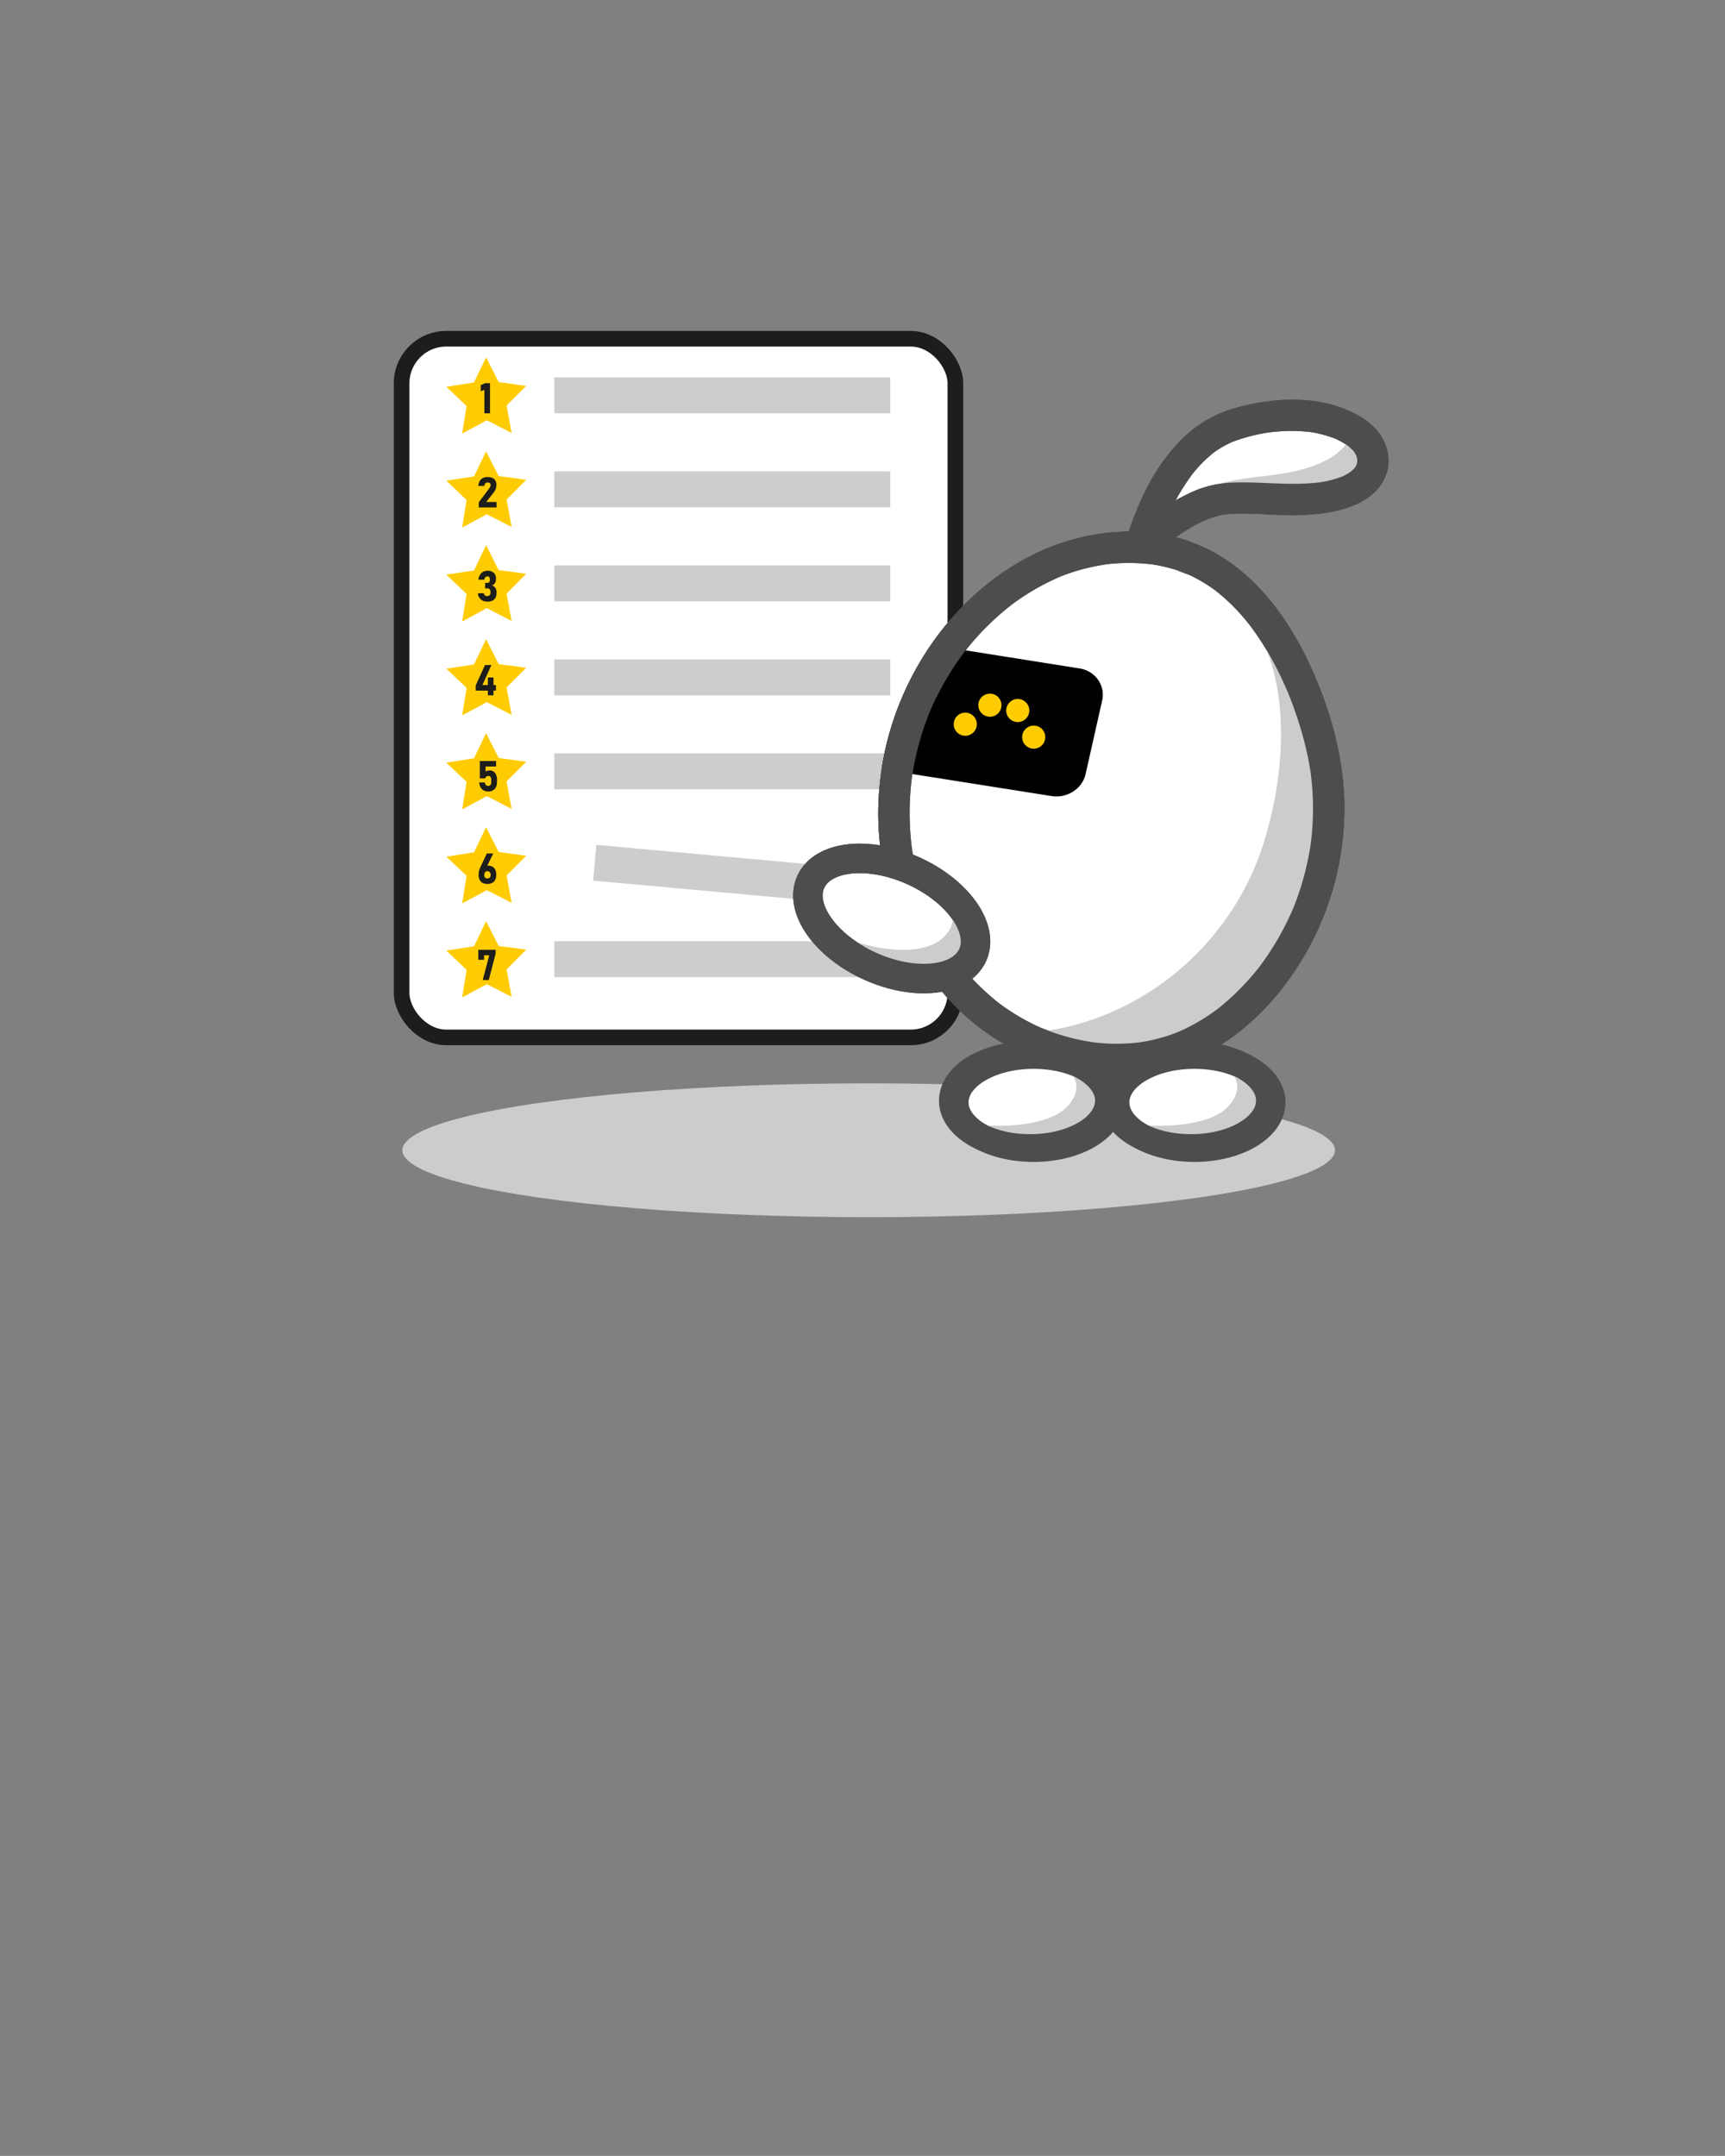 <svg xmlns="http://www.w3.org/2000/svg" viewBox="0 0 1133.9 1417.3"><rect x="0" y="0" width="1133.9" height="1417.3" fill="#808080" stroke="none"/><defs><style>.a{fill:#cdcccc;}.b,.f,.h,.k{fill:#fff;}.b{stroke:#1d1d1b;stroke-width:10.28px;}.b,.h,.i,.j,.k,.l{stroke-miterlimit:10;}.c{fill:#cecccc;}.d{fill:#ffcc03;}.e{fill:#1d1d1b;}.g{fill:#4e4d4d;}.h,.j,.k,.l{stroke:#4e4d4d;}.h,.j{stroke-width:17.14px;}.i{fill:#010101;stroke:#010101;stroke-width:7.4px;}.j,.l{fill:none;}.k,.l{stroke-width:19.44px;}</style></defs><ellipse class="a" cx="571" cy="756.2" rx="306.5" ry="44"/><rect class="b" x="264" y="222.7" width="364" height="459.29" rx="29.3"/><rect class="c" x="364.4" y="248.1" width="220.8" height="23.61"/><polygon class="d" points="336.3 284.6 320 276.3 303.8 285 306.7 266.9 293.4 254.3 311.6 251.4 319.5 234.9 327.8 251.2 345.9 253.7 333 266.6 336.3 284.6"/><path class="e" d="M322.1,271.7h-3.7V256.3l-2.4.9v-4l2.9-1.3h3.2Z"/><polygon class="d" points="336.3 346.4 320 338.1 303.8 346.8 306.7 328.7 293.4 316 311.6 313.2 319.5 296.7 327.8 313 345.9 315.4 333 328.4 336.3 346.4"/><path class="e" d="M314.7,330.2l6.8-9a7.5,7.5,0,0,0,.7-1.2,3.5,3.5,0,0,0,.3-1.2h0a1.7,1.7,0,0,0-.5-1.2,2.4,2.4,0,0,0-1.5-.4,2,2,0,0,0-1.5.6,2.9,2.9,0,0,0-.7,1.7h-3.9a8,8,0,0,1,.9-3.2,4.5,4.5,0,0,1,2.1-2,6,6,0,0,1,3-.7,7.6,7.6,0,0,1,3.2.6,4.2,4.2,0,0,1,2,1.7,5.1,5.1,0,0,1,.7,2.8h0a8.4,8.4,0,0,1-.4,2.7,9.5,9.5,0,0,1-1.4,2.4l-4.9,6.2h6.8v3.6H314.7Z"/><polygon class="d" points="336.3 408.2 320 399.8 303.8 408.6 306.7 390.5 293.4 377.8 311.6 375 319.5 358.4 327.8 374.8 345.9 377.2 333 390.2 336.3 408.2"/><path class="e" d="M317.3,394.9a5.3,5.3,0,0,1-2.2-2,4.8,4.8,0,0,1-.9-2.9H318a3,3,0,0,0,.4,1,2.3,2.3,0,0,0,.7.7l1,.2a2.1,2.1,0,0,0,2.3-2.3v-.5a2.9,2.9,0,0,0-.5-1.7,1.7,1.7,0,0,0-1.4-.6h-1.6v-3.6h1.6a1.1,1.1,0,0,0,1.1-.6,2.1,2.1,0,0,0,.4-1.5v-.3a2,2,0,0,0-.4-1.4,1.3,1.3,0,0,0-1.2-.5l-.9.2a1.4,1.4,0,0,0-.7.8,3.3,3.3,0,0,0-.5,1.2h-3.8a6.7,6.7,0,0,1,1-3.2,5.1,5.1,0,0,1,2.1-2,6.9,6.9,0,0,1,2.9-.7,5.8,5.8,0,0,1,4.1,1.4,4.7,4.7,0,0,1,1.4,3.8v.6a4,4,0,0,1-.7,2.4,3.6,3.6,0,0,1-1.9,1.5,4.4,4.4,0,0,1,2.2,1.5,5.6,5.6,0,0,1,.8,3v.6a6.6,6.6,0,0,1-.7,3,5.2,5.2,0,0,1-2,1.9,7.6,7.6,0,0,1-3.2.6A8.3,8.3,0,0,1,317.3,394.9Z"/><polygon class="d" points="336.3 470 320 461.6 303.8 470.3 306.7 452.2 293.4 439.6 311.6 436.8 319.5 420.2 327.8 436.6 345.9 439 333 451.9 336.3 470"/><path class="e" d="M312.7,450.6l6.1-13.4H323l-5.9,13.2H326V454H312.7Zm8-5.2h3.7v11.7h-3.7Z"/><polygon class="d" points="336.3 531.8 320 523.4 303.8 532.1 306.7 514 293.4 501.4 311.6 498.5 319.5 482 327.8 498.3 345.9 500.8 333 513.7 336.3 531.8"/><path class="e" d="M317.9,519.6a4.8,4.8,0,0,1-2-2,8,8,0,0,1-.9-3.2h3.7a2.9,2.9,0,0,0,.7,1.7,2.2,2.2,0,0,0,3,0,3.6,3.6,0,0,0,.5-1.9v-1.6a2.4,2.4,0,0,0-.5-1.8,1.4,1.4,0,0,0-1.3-.7,2.9,2.9,0,0,0-1.4.4,2.5,2.5,0,0,0-.8,1.2h-3.5V500.3h10.7v3.6h-6.9v3.5a2.3,2.3,0,0,1,1.1-.7l1.5-.2a4.4,4.4,0,0,1,4.3,2.8,8.1,8.1,0,0,1,.6,3.3v1.6a8.1,8.1,0,0,1-.7,3.3,5.1,5.1,0,0,1-2,2.1,6.6,6.6,0,0,1-3.2.7A5.7,5.7,0,0,1,317.9,519.6Z"/><polygon class="d" points="336.3 593.5 320 585.2 303.8 593.9 306.7 575.8 293.4 563.2 311.6 560.3 319.5 543.8 327.8 560.1 345.9 562.6 333 575.5 336.3 593.5"/><path class="e" d="M317.2,580.4a4.1,4.1,0,0,1-1.9-2,6.7,6.7,0,0,1-.7-3.3h0a21.5,21.5,0,0,1,.2-2.3c.2-.7.5-1.6.8-2.4l.2-.4c0-.1.1-.2.2-.4l4-8.5h4.2l-4.8,9.9-.9-.5a2.9,2.9,0,0,1,2.5-1.4,5.8,5.8,0,0,1,2.8.7,4.6,4.6,0,0,1,1.8,2.1,7.3,7.3,0,0,1,.6,3.2h0a6.7,6.7,0,0,1-.7,3.3,3.9,3.9,0,0,1-2,2,5.9,5.9,0,0,1-3.1.7A6.6,6.6,0,0,1,317.2,580.4Zm4.7-3.4a2.4,2.4,0,0,0,.6-1.7h0a2.7,2.7,0,0,0-.6-1.9,2,2,0,0,0-1.5-.7,1.8,1.8,0,0,0-1.5.7,2.9,2.9,0,0,0-.6,1.9h0a2.4,2.4,0,0,0,.6,1.7,2.1,2.1,0,0,0,1.5.5A2.3,2.3,0,0,0,321.9,577Z"/><polygon class="d" points="336.3 655.3 320 647 303.8 655.7 306.7 637.6 293.4 624.9 311.6 622.1 319.5 605.6 327.8 621.9 345.9 624.3 333 637.3 336.3 655.3"/><path class="e" d="M325.8,626.9l-4.5,17.4h-4l4.3-16.3h-3.4v3h-3.8v-6.6h11.4Z"/><rect class="c" x="364.4" y="309.9" width="220.8" height="23.61"/><rect class="c" x="364.4" y="371.7" width="220.8" height="23.61"/><rect class="c" x="364.4" y="433.5" width="220.8" height="23.61"/><rect class="c" x="364.4" y="495.3" width="220.8" height="23.61"/><rect class="c" x="364.4" y="618.8" width="220.8" height="23.61"/><rect class="c" x="390" y="565.7" width="220.8" height="23.61" transform="translate(54.9 -43.3) rotate(5.2)"/><path class="f" d="M779,365.8c-25.3-8.8-53.7-7.5-78.6,1s-46.4,24.1-63.6,42.7c-42.2,45.3-58.9,110.2-43.6,169.4,9.2,35.6,30,69.5,61.6,91.9s74.4,32,111.7,21.2c27.9-8.1,50.9-26.7,68.1-48.5,33.5-42.5,46.3-98.6,34.5-150.9S826.6,382.4,779.3,366"/><path class="g" d="M781.7,355.8c-36.2-12.4-77-5.8-109.9,12.7-29.6,16.7-54.2,42.8-70.4,72.6a195.6,195.6,0,0,0-24.1,95.8c.5,33.1,9.7,66.2,27.1,94.4a165.2,165.2,0,0,0,32.3,38.4,156.3,156.3,0,0,0,45.9,27.4,146.8,146.8,0,0,0,50.3,9.6,135.1,135.1,0,0,0,26.2-2.3,121.3,121.3,0,0,0,25.6-8.2c31.1-13.3,56.1-39.4,72.9-68.3A192.9,192.9,0,0,0,883.7,529c-.5-32.6-9.9-64.9-23.8-94.2-13-27.3-31.9-53.5-58.1-69.4a102.2,102.2,0,0,0-19.8-9.3c-5.1-1.8-11.5,2-12.7,7.2a10.7,10.7,0,0,0,7.2,12.7l5.3,2-2.4-1.1a99.3,99.3,0,0,1,21.5,12.8l-2.1-1.6a128.7,128.7,0,0,1,23.4,23.8l-1.6-2.1c10.7,13.8,19.1,29.2,25.9,45.3l-1-2.5c7.7,18.5,13.7,38.1,16.4,57.9l-.4-2.7a180.6,180.6,0,0,1,0,47.6l.4-2.8a186.4,186.4,0,0,1-12.8,46.9l1-2.5a182.9,182.9,0,0,1-23.4,40.1l1.6-2.1A163,163,0,0,1,800,663.6l2.1-1.6a130.1,130.1,0,0,1-28.3,16.7l2.5-1a115.5,115.5,0,0,1-28.9,7.8l2.8-.4a122.3,122.3,0,0,1-33.1-.1l2.8.4a142.1,142.1,0,0,1-36.2-10l2.4,1.1a141.9,141.9,0,0,1-30.8-18l2.1,1.6a155.6,155.6,0,0,1-27.2-27.2l1.6,2a166.4,166.4,0,0,1-21.6-37.2l1,2.5a177.6,177.6,0,0,1-12.1-44.6l.4,2.7a182.1,182.1,0,0,1,0-47.8l-.4,2.7a193.2,193.2,0,0,1,13-47.6l-1,2.5a191.7,191.7,0,0,1,23.8-40.8l-1.6,2.1a177.9,177.9,0,0,1,32.1-32.2l-2.1,1.6a155,155,0,0,1,33.6-19.7l-2.5,1a130.9,130.9,0,0,1,33.6-9.2l-2.7.3a127,127,0,0,1,32.6-.1l-2.7-.4a107.1,107.1,0,0,1,21,5c5.1,1.7,11.5-2,12.7-7.2a10.6,10.6,0,0,0-7.2-12.7Z"/><path class="f" d="M779,365.8c-25.3-8.8-53.7-7.5-78.6,1s-46.4,24.1-63.6,42.7c-42.2,45.3-58.9,110.2-43.6,169.4,9.2,35.6,30,69.5,61.6,91.9s74.4,32,111.7,21.2c27.9-8.1,50.9-26.7,68.1-48.5,33.5-42.5,46.3-98.6,34.5-150.9S826.6,382.4,779.3,366"/><path class="g" d="M781.7,355.8c-36.2-12.4-77-5.8-109.9,12.7-29.6,16.7-54.2,42.8-70.4,72.6a195.6,195.6,0,0,0-24.1,95.8c.5,33.1,9.7,66.2,27.1,94.4a165.2,165.2,0,0,0,32.3,38.4,156.3,156.3,0,0,0,45.9,27.4,146.8,146.8,0,0,0,50.3,9.6,135.1,135.1,0,0,0,26.2-2.3,121.3,121.3,0,0,0,25.6-8.2c31.1-13.3,56.1-39.4,72.9-68.3A192.9,192.9,0,0,0,883.7,529c-.5-32.6-9.9-64.9-23.8-94.2-13-27.3-31.9-53.5-58.1-69.4a102.2,102.2,0,0,0-19.8-9.3c-5.1-1.8-11.5,2-12.7,7.2a10.7,10.7,0,0,0,7.2,12.7l5.3,2-2.4-1.1a99.3,99.3,0,0,1,21.5,12.8l-2.1-1.6a128.7,128.7,0,0,1,23.4,23.8l-1.6-2.1c10.7,13.8,19.1,29.2,25.9,45.3l-1-2.5c7.7,18.5,13.7,38.1,16.4,57.9l-.4-2.7a180.6,180.6,0,0,1,0,47.6l.4-2.8a186.4,186.4,0,0,1-12.8,46.9l1-2.5a182.9,182.9,0,0,1-23.4,40.1l1.6-2.1A163,163,0,0,1,800,663.6l2.1-1.6a130.1,130.1,0,0,1-28.3,16.7l2.5-1a115.5,115.5,0,0,1-28.9,7.8l2.8-.4a122.3,122.3,0,0,1-33.1-.1l2.8.4a142.1,142.1,0,0,1-36.2-10l2.4,1.1a141.9,141.9,0,0,1-30.8-18l2.1,1.6a155.6,155.6,0,0,1-27.2-27.2l1.6,2a166.4,166.4,0,0,1-21.6-37.2l1,2.5a177.6,177.6,0,0,1-12.1-44.6l.4,2.7a182.1,182.1,0,0,1,0-47.8l-.4,2.7a193.2,193.2,0,0,1,13-47.6l-1,2.5a191.7,191.7,0,0,1,23.8-40.8l-1.6,2.1a177.9,177.9,0,0,1,32.1-32.2l-2.1,1.6a155,155,0,0,1,33.6-19.7l-2.5,1a130.9,130.9,0,0,1,33.6-9.2l-2.7.3a127,127,0,0,1,32.6-.1l-2.7-.4a107.1,107.1,0,0,1,21,5c5.1,1.7,11.5-2,12.7-7.2a10.6,10.6,0,0,0-7.2-12.7Z"/><ellipse class="h" cx="785.1" cy="724.7" rx="51.3" ry="30.6"/><path class="f" d="M896.1,288.3c-8.5-8.7-24-14-39.8-15.1s-31.8,1.7-46,6.3c-34.9,11.4-52.6,53.4-60.2,77.9l-1.1,1.4.3.3c14.4-12.9,36.9-30,57.4-31.4,15.5-1,31,.8,46.5.7s32.3-3,41.9-10.9S904.6,297.1,896.1,288.3Z"/><path class="g" d="M903.4,281.1c-5.8-5.9-13-9.7-20.6-12.7a90.4,90.4,0,0,0-24.1-5.3,122.8,122.8,0,0,0-27.1,1,135.7,135.7,0,0,0-23.7,5.4,80.5,80.5,0,0,0-33,21.2,129.1,129.1,0,0,0-21.1,30.2,215.2,215.2,0,0,0-12.6,30.7,28.1,28.1,0,0,0-1,3.1l1-2.5-1.1,1.4-1,2.5a8.1,8.1,0,0,0-.2,4.1,10.2,10.2,0,0,0,2.8,5.9l.3.2a10,10,0,0,0,7.3,3,10.9,10.9,0,0,0,7.2-3c3.8-3.4,7.7-6.6,11.8-9.7l-2.1,1.6c8.6-6.7,17.7-12.7,27.7-17l-2.4,1.1a60.9,60.9,0,0,1,15.1-4.4l-2.8.4a113.2,113.2,0,0,1,14.3-.6c5.1,0,10.2.2,15.3.5,9.7.4,19.5.8,29.2,0s18.8-2.4,27.6-6.1a45.6,45.6,0,0,0,12.3-7.5,30.5,30.5,0,0,0,8.7-12.8c2-5,1.9-10.9.6-16.1a32.1,32.1,0,0,0-8.4-14.6c-3.7-3.9-10.9-4.1-14.6,0a10.5,10.5,0,0,0,0,14.5,22,22,0,0,1,2,2.3l-1.6-2.1a24.3,24.3,0,0,1,2.9,4.9l-1.1-2.4a19,19,0,0,1,1.4,4.8l-.4-2.7a20.1,20.1,0,0,1,0,4.9l.4-2.8a17.8,17.8,0,0,1-1.3,4.5l1.1-2.5a22.2,22.2,0,0,1-2.5,4.2l1.6-2a27.8,27.8,0,0,1-4.3,4.1l2.1-1.6a37.7,37.7,0,0,1-8,4.6l2.4-1a71.5,71.5,0,0,1-18.2,4.6l2.7-.4c-18.5,2.5-37.2-.3-55.8.2a72.4,72.4,0,0,0-25.3,4.8,126.1,126.1,0,0,0-23.1,12.6A211.1,211.1,0,0,0,742,351.8h14.5l-.2-.3,1.6,12.5c2.4-3.2,3.3-7.7,4.6-11.5s2.9-7.8,4.5-11.6l-1,2.5A141.6,141.6,0,0,1,784.3,311l-1.6,2.1A86,86,0,0,1,798.5,297l-2.1,1.6a63.1,63.1,0,0,1,14.4-8.4l-2.5,1a114.2,114.2,0,0,1,28.7-7.3l-2.7.4a106.3,106.3,0,0,1,27.6-.2l-2.7-.4a79.2,79.2,0,0,1,19.8,5.2l-2.5-1a47.7,47.7,0,0,1,10.8,6.1l-2.1-1.6a37.3,37.3,0,0,1,3.6,3.2c3.8,3.9,10.9,4.1,14.6,0A10.4,10.4,0,0,0,903.4,281.1Z"/><path class="a" d="M889.4,279.5a22.3,22.3,0,0,1-4.8,12.8c-7.7,10-22.9,15.6-37.3,18.3s-29.3,3.2-43.5,6.8c-6.5,1.6-13,5.3-19.1,10a25,25,0,0,1,4.8,6.3c5.9-3.5,12-6,18-6.8,14.5-2,29.3-.9,44-2s30.2-5,38.7-14.1S897.9,288.5,889.4,279.5Z"/><ellipse class="h" cx="679.4" cy="724.7" rx="51.3" ry="30.6"/><path class="a" d="M873.1,492.6c-11.9-52.3-42.5-110.2-89.8-126.6l-.3-.2a112.7,112.7,0,0,0-43.9-5.8c3.1.4,6.1.9,9.1,1.5,25.8,5.1,51,18.3,68.4,38.6v.3c32.6,38,30,103.4,13.8,154.5S775.1,648,724.8,667.8c-16.7,6.6-34.9,10.8-53.3,11,29.8,16.5,66.5,22.6,99,13.2,27.9-8.1,50.9-26.7,68.1-48.5C872.1,601,884.9,544.9,873.1,492.6Z"/><path class="i" d="M710,508l10.9-48.4c1.7-7.7-3.6-15.2-11.8-16.5L614,428c-3.5,5.2-6.7,10.5-9.7,16a189.7,189.7,0,0,0-20.5,58.6l108.1,17.1C700.1,521,708.3,515.8,710,508Z"/><circle class="d" cx="679.5" cy="484.6" r="7.6"/><circle class="d" cx="634.5" cy="476.1" r="7.6"/><circle class="d" cx="650.7" cy="463.6" r="7.6"/><circle class="d" cx="669" cy="467.1" r="7.6"/><path class="g" d="M781.7,355.8c-36.2-12.4-77-5.8-109.9,12.7-29.6,16.7-54.2,42.8-70.4,72.6a195.6,195.6,0,0,0-24.1,95.8c.5,33.1,9.7,66.2,27.1,94.4a165.2,165.2,0,0,0,32.3,38.4,156.3,156.3,0,0,0,45.9,27.4,146.8,146.8,0,0,0,50.3,9.6,135.1,135.1,0,0,0,26.2-2.3,121.3,121.3,0,0,0,25.6-8.2c31.1-13.3,56.1-39.4,72.9-68.3A192.9,192.9,0,0,0,883.7,529c-.5-32.6-9.9-64.9-23.8-94.2-13-27.3-31.9-53.5-58.1-69.4a102.2,102.2,0,0,0-19.8-9.3c-5.1-1.8-11.5,2-12.7,7.2a10.7,10.7,0,0,0,7.2,12.7l5.3,2-2.4-1.1a99.3,99.3,0,0,1,21.5,12.8l-2.1-1.6a128.7,128.7,0,0,1,23.4,23.8l-1.6-2.1c10.7,13.8,19.1,29.2,25.9,45.3l-1-2.5c7.7,18.5,13.7,38.1,16.4,57.9l-.4-2.7a180.6,180.6,0,0,1,0,47.6l.4-2.8a186.4,186.4,0,0,1-12.8,46.9l1-2.5a182.9,182.9,0,0,1-23.4,40.1l1.6-2.1A163,163,0,0,1,800,663.6l2.1-1.6a130.1,130.1,0,0,1-28.3,16.7l2.5-1a115.5,115.5,0,0,1-28.9,7.8l2.8-.4a122.3,122.3,0,0,1-33.1-.1l2.8.4a142.1,142.1,0,0,1-36.2-10l2.4,1.1a141.9,141.9,0,0,1-30.8-18l2.1,1.6a155.6,155.6,0,0,1-27.2-27.2l1.6,2a166.4,166.4,0,0,1-21.6-37.2l1,2.5a177.6,177.6,0,0,1-12.1-44.6l.4,2.7a182.1,182.1,0,0,1,0-47.8l-.4,2.7a193.2,193.2,0,0,1,13-47.6l-1,2.5a191.7,191.7,0,0,1,23.8-40.8l-1.6,2.1a177.9,177.9,0,0,1,32.1-32.2l-2.1,1.6a155,155,0,0,1,33.6-19.7l-2.5,1a130.9,130.9,0,0,1,33.6-9.2l-2.7.3a127,127,0,0,1,32.6-.1l-2.7-.4a107.1,107.1,0,0,1,21,5c5.1,1.7,11.5-2,12.7-7.2a10.6,10.6,0,0,0-7.2-12.7Z"/><path class="a" d="M825.6,721.6c-3.1-10.1-14-22.9-33.3-29.7h-.1a115.5,115.5,0,0,0-18.2-4.7l3.8,1.1c10.6,3,20.7,7.4,27.3,12.5h.1c12.3,9.4,8.9,20.7.4,28.3s-26.6,11.6-48.4,10.9a156.2,156.2,0,0,1-22.8-2.6,127.7,127.7,0,0,0,41.1,10.6,84.2,84.2,0,0,0,30.3-2.7C821.4,740.5,828.8,731.8,825.6,721.6Z"/><ellipse class="j" cx="782.9" cy="723.6" rx="51.3" ry="30.6"/><path class="a" d="M719.9,721.6c-3.2-10.1-14-22.9-33.3-29.7h-.1a119.6,119.6,0,0,0-18.3-4.7l3.8,1.1c10.7,3,20.8,7.4,27.4,12.5h0c12.4,9.4,9,20.7.4,28.3s-26.5,11.6-48.4,10.9a153.4,153.4,0,0,1-22.7-2.6,126.4,126.4,0,0,0,41.1,10.6,84.7,84.7,0,0,0,30.3-2.7C715.6,740.5,723,731.8,719.9,721.6Z"/><ellipse class="j" cx="677.1" cy="723.6" rx="51.3" ry="30.6"/><path class="g" d="M903.4,281.1c-5.8-5.9-13-9.7-20.6-12.7a90.4,90.4,0,0,0-24.1-5.3,122.8,122.8,0,0,0-27.1,1,135.7,135.7,0,0,0-23.7,5.4,80.5,80.5,0,0,0-33,21.2,129.1,129.1,0,0,0-21.1,30.2,215.2,215.2,0,0,0-12.6,30.7,28.1,28.1,0,0,0-1,3.1l1-2.5-1.1,1.4-1,2.5a8.1,8.1,0,0,0-.2,4.1,10.2,10.2,0,0,0,2.8,5.9l.3.2a10,10,0,0,0,7.3,3,10.9,10.9,0,0,0,7.2-3c3.8-3.4,7.7-6.6,11.8-9.7l-2.1,1.6c8.6-6.7,17.7-12.7,27.7-17l-2.4,1.1a60.9,60.9,0,0,1,15.1-4.4l-2.8.4a113.2,113.2,0,0,1,14.3-.6c5.1,0,10.2.2,15.3.5,9.7.4,19.5.8,29.2,0s18.8-2.4,27.6-6.1a45.6,45.6,0,0,0,12.3-7.5,30.5,30.5,0,0,0,8.7-12.8c2-5,1.9-10.9.6-16.1a32.1,32.1,0,0,0-8.4-14.6c-3.7-3.9-10.9-4.1-14.6,0a10.5,10.5,0,0,0,0,14.5,22,22,0,0,1,2,2.3l-1.6-2.1a24.3,24.3,0,0,1,2.9,4.9l-1.1-2.4a19,19,0,0,1,1.4,4.8l-.4-2.7a20.1,20.1,0,0,1,0,4.9l.4-2.8a17.8,17.8,0,0,1-1.3,4.5l1.1-2.5a22.2,22.2,0,0,1-2.5,4.2l1.6-2a27.8,27.8,0,0,1-4.3,4.1l2.1-1.6a37.7,37.7,0,0,1-8,4.6l2.4-1a71.5,71.5,0,0,1-18.2,4.6l2.7-.4c-18.5,2.5-37.2-.3-55.8.2a72.4,72.4,0,0,0-25.3,4.8,126.1,126.1,0,0,0-23.1,12.6A211.1,211.1,0,0,0,742,351.8h14.5l-.2-.3,1.6,12.5c2.4-3.2,3.3-7.7,4.6-11.5s2.9-7.8,4.5-11.6l-1,2.5A141.6,141.6,0,0,1,784.3,311l-1.6,2.1A86,86,0,0,1,798.5,297l-2.1,1.6a63.1,63.1,0,0,1,14.4-8.4l-2.5,1a114.2,114.2,0,0,1,28.7-7.3l-2.7.4a106.3,106.3,0,0,1,27.6-.2l-2.7-.4a79.2,79.2,0,0,1,19.8,5.2l-2.5-1a47.7,47.7,0,0,1,10.8,6.1l-2.1-1.6a37.3,37.3,0,0,1,3.6,3.2c3.8,3.9,10.9,4.1,14.6,0A10.4,10.4,0,0,0,903.4,281.1Z"/><ellipse class="k" cx="586.1" cy="599.1" rx="34.5" ry="58.5" transform="matrix(0.41, -0.91, 0.91, 0.41, -199.33, 891.54)"/><path class="a" d="M634.8,615.2c-.4-10-6.8-23.5-21.6-32.8h-.1a73.3,73.3,0,0,0-14.3-7.1l3,1.5c8.3,4.4,15.8,10.1,20.3,15.8h0c8.4,10.7,3.1,20.7-5.7,26.5s-24.8,7-43,3a107.3,107.3,0,0,1-18.6-5.8,97.9,97.9,0,0,0,32.3,16.1,67.4,67.4,0,0,0,26.1,1.9C627.2,632.3,635.3,625.2,634.8,615.2Z"/><ellipse class="l" cx="586.1" cy="599.1" rx="34.5" ry="58.5" transform="matrix(0.41, -0.91, 0.91, 0.41, -199.33, 891.54)"/></svg>